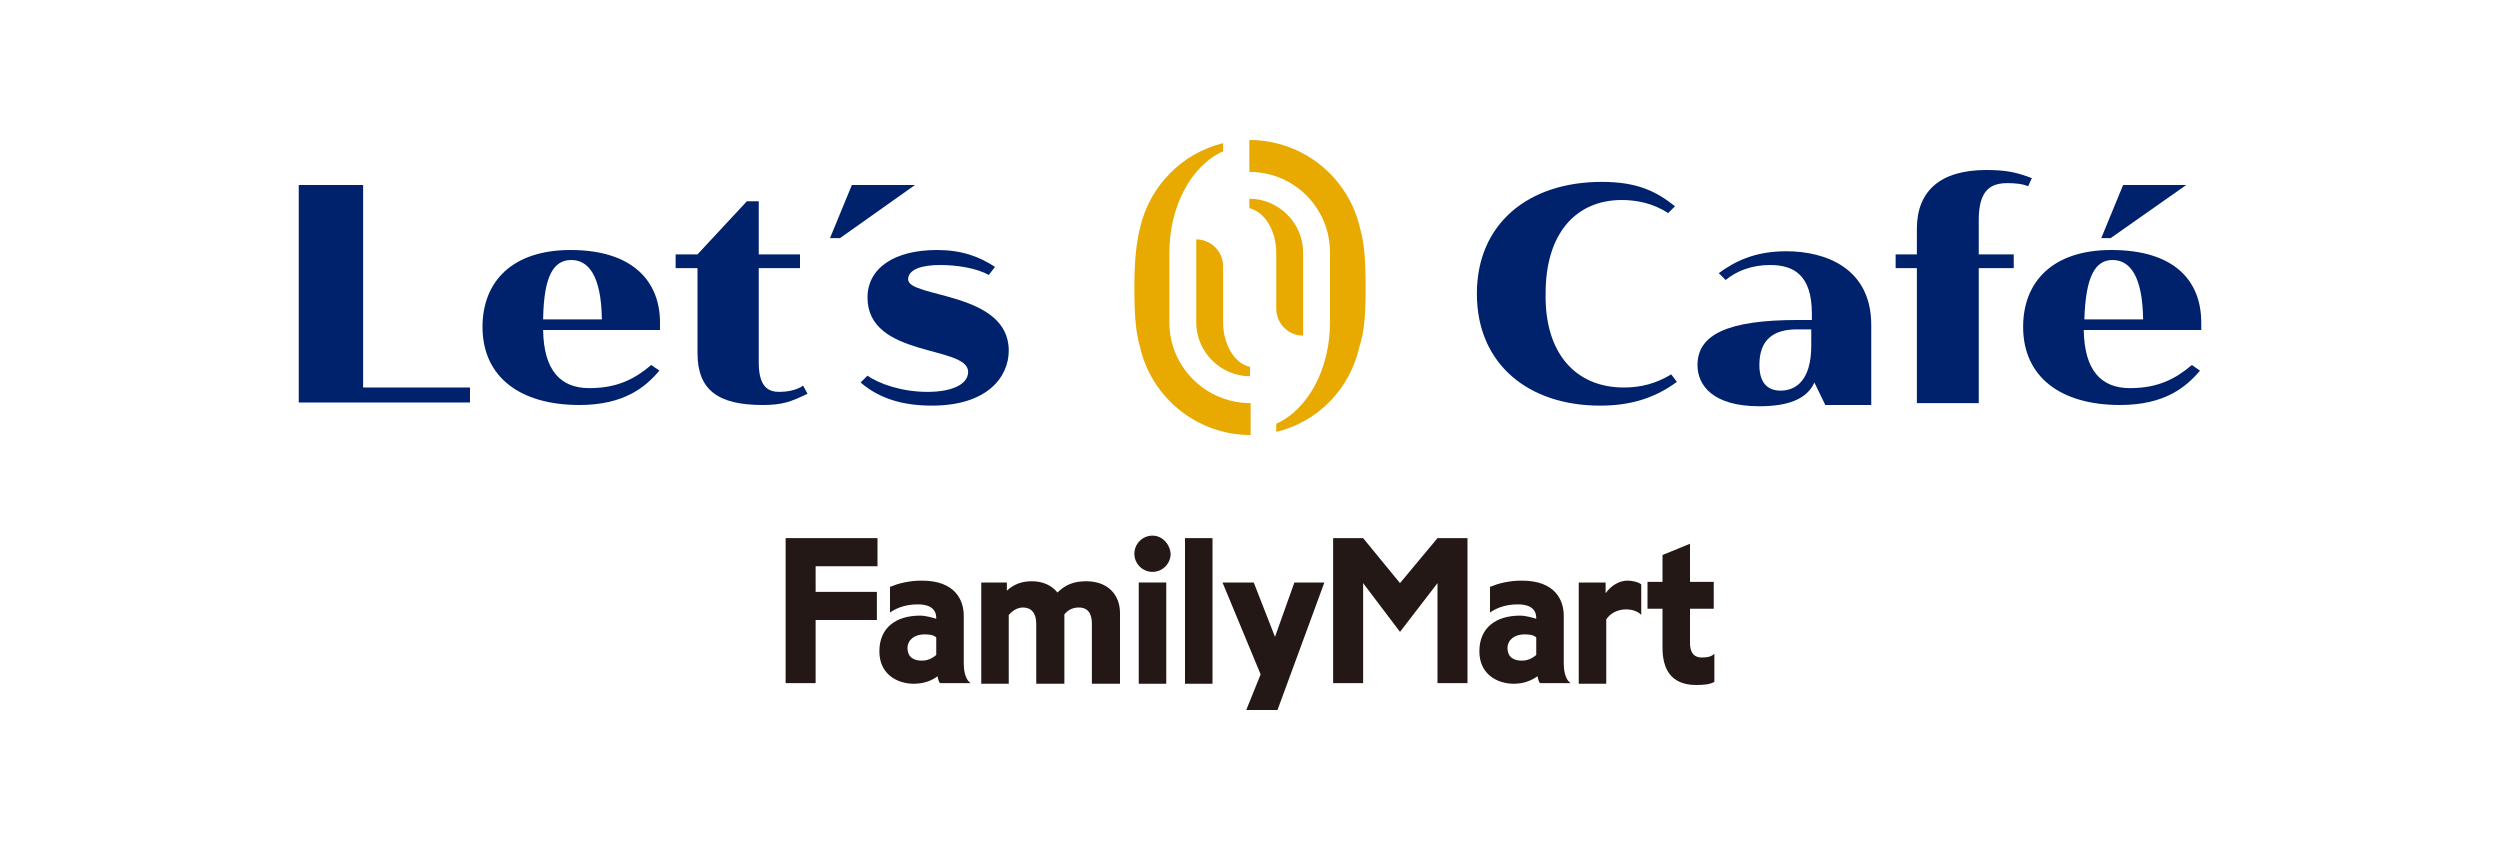 <?xml version="1.0" encoding="utf-8"?>
<!-- Generator: Adobe Illustrator 28.0.0, SVG Export Plug-In . SVG Version: 6.00 Build 0)  -->
<svg version="1.1" id="圖層_1" xmlns="http://www.w3.org/2000/svg" xmlns:xlink="http://www.w3.org/1999/xlink" x="0px" y="0px"
	 viewBox="0 0 400 136" style="enable-background:new 0 0 400 136;" xml:space="preserve">
<style type="text/css">
	.st0{fill:#E8A900;}
	.st1{fill:#00226D;}
	.st2{fill:#231815;}
</style>
<g>
	<g>
		<g>
			<g>
				<g>
					<path class="st0" d="M187.1,51.6V40.4c0-7.4,3.5-13.9,8.6-16.2v-1.3c-6.6,1.6-11.8,6.9-13.3,13.6l0,0c-0.6,2.4-0.9,5.2-0.9,9.5
						s0.2,7.1,0.9,9.5l0,0c1.8,8,9,14.1,17.7,14.1v-5.1C192.9,64.5,187.1,58.7,187.1,51.6"/>
					<path class="st0" d="M218.5,46c0-4.3-0.2-7.1-0.9-9.5l0,0c-1.8-8-9-14.1-17.7-14.1v5.1c7.1,0,12.9,5.7,12.9,12.9v11.2
						c0,7.4-3.5,13.9-8.6,16.2v1.3c6.7-1.6,11.8-6.9,13.3-13.6l0,0C218.3,53.1,218.5,50.3,218.5,46"/>
					<path class="st0" d="M195.7,51.6L195.7,51.6v-9c0-2.3-1.9-4.3-4.3-4.3v4.3v9c0,4.7,3.9,8.6,8.6,8.6v-1.5
						C197.6,58.2,195.7,55.2,195.7,51.6"/>
					<path class="st0" d="M208.5,53.7V40.4c0-4.7-3.9-8.6-8.6-8.6v1.5c2.4,0.6,4.3,3.5,4.3,7.2v9C204.3,51.9,206.2,53.7,208.5,53.7"
						/>
				</g>
				<polygon class="st1" points="47.8,29.6 58.1,29.6 58.1,62 75.2,62 75.2,64.4 47.8,64.4 				"/>
				<path class="st1" d="M105.6,51.6v1.2H86.9c0.1,6.5,2.8,9.3,7.4,9.3c4.5,0,7.3-1.5,9.9-3.7l1.3,0.9c-2.2,2.6-5.6,5.5-12.8,5.5
					c-9.5,0-15.5-4.5-15.5-12.5c0-7.2,4.7-12.3,14.1-12.3C101.2,40,105.6,45,105.6,51.6 M86.9,51.1h9.4c-0.1-7.1-2.2-9.5-4.9-9.5
					C88.6,41.6,87,44.1,86.9,51.1"/>
				<path class="st1" d="M121.4,40.7h6.6v2.2h-6.6V58c0,4,1.6,4.7,3.3,4.7c1,0,2.7-0.2,3.8-1l0.7,1.3c-2.7,1.3-4,1.8-7.2,1.8
					c-7.1,0-10.4-2.4-10.4-8.3V42.9h-3.5v-2.2h3.5l7.9-8.5h1.9v8.5H121.4z"/>
				<polygon class="st1" points="132.8,38.1 136.3,29.6 146.4,29.6 134.4,38.1 				"/>
				<path class="st1" d="M159.2,42.7l-1,1.3c-1.9-1.1-5.1-1.6-7.8-1.6c-2.9,0-5.1,0.7-5.1,2.3c0,3,16.1,1.9,16.1,11.4
					c0,4.1-3.3,8.8-12.3,8.8c-4.6,0-8.4-1.1-11.4-3.7l1.1-1.1c1.8,1.3,5.5,2.6,9.6,2.6c3.9,0,6.5-1.2,6.5-3.2
					c0-4.3-16.1-2.2-16.1-11.9c0-4.7,4.3-7.6,11.1-7.6C153.8,40,156.6,41,159.2,42.7"/>
				<path class="st1" d="M259.8,62c2.7,0,5.1-0.6,7.6-2.1l0.9,1.2c-3.8,2.8-7.8,3.8-12.3,3.8c-11.4,0-19.7-6.6-19.7-17.9
					c0-11.2,8.2-17.9,20-17.9c5.8,0,8.8,1.6,11.7,3.9l-1.1,1.1c-2.4-1.6-5.1-2.1-7.4-2.1c-7.4,0-12.2,5.4-12.2,14.9
					C247.1,56.5,252.1,62,259.8,62"/>
				<path class="st1" d="M292,64.7l-1.7-3.5c-1.2,2.7-4.3,3.8-8.8,3.8c-7.4,0-9.9-3.3-9.9-6.6c0-4.9,4.9-7.2,16-7.2h2.3v-1
					c0-6.2-2.9-7.8-6.7-7.8c-3,0-5.4,1-7.1,2.4l-1.1-1.1c2.6-1.9,5.8-3.5,10.8-3.5c6.3,0,13.6,2.7,13.6,11.8v12.8H292V64.7z
					 M289.8,55.3v-2.6h-2.3c-3.7,0-6,1.6-6,5.7c0,2.6,1.1,4.1,3.4,4.1C287.3,62.5,289.8,60.9,289.8,55.3"/>
				<path class="st1" d="M316.6,35.2v5.5h5.6v2.2h-5.6v21.6h-9.9V42.9h-3.4v-2.2h3.4v-4.1c0-6,3.7-9.4,11.1-9.4
					c3.3,0,4.9,0.4,7.3,1.3l-0.6,1.3c-0.9-0.4-2.2-0.5-3.3-0.5C318.5,29.3,316.6,30.4,316.6,35.2"/>
				<path class="st1" d="M352.2,51.6v1.2h-18.8c0.1,6.5,2.8,9.3,7.4,9.3c4.5,0,7.3-1.5,9.9-3.7l1.3,0.9c-2.2,2.6-5.6,5.5-12.8,5.5
					c-9.5,0-15.5-4.5-15.5-12.5c0-7.2,4.7-12.3,14.1-12.3C348,40,352.2,45,352.2,51.6 M333.5,51.1h9.4c-0.1-7.1-2.2-9.5-4.9-9.5
					C335.3,41.6,333.7,44.1,333.5,51.1 M336.2,38.1l3.5-8.5h10.1l-12.1,8.5H336.2z"/>
			</g>
		</g>
		<g>
			<polygon class="st2" points="125.7,86.1 125.7,109.3 130.5,109.3 130.5,99.2 140.3,99.2 140.3,94.7 130.5,94.7 130.5,90.6 
				140.4,90.6 140.4,86.1 			"/>
			<path class="st2" d="M154.2,106.1c0-1.9,0-5.6,0-7.6c0-2.4-1.3-5.6-6.7-5.6c-2.2,0-3.9,0.5-5.1,1V98c1.3-0.9,2.8-1.3,4.5-1.3
				c1.5,0,2.9,0.5,2.9,2.2V99c-0.7-0.2-1.7-0.5-2.6-0.5c-3.8,0-6.5,1.9-6.5,5.7s3,5.2,5.5,5.2c1.6,0,2.9-0.5,3.8-1.2
				c0.1,0.5,0.2,0.9,0.4,1.1h4.9C154.7,108.9,154.2,107.9,154.2,106.1z M145.2,103.7c0-1.3,1.1-2.2,2.7-2.2c0.9,0,1.5,0.1,1.9,0.5
				c0,1,0,1.9,0,2.8c-0.5,0.4-1.2,0.9-2.3,0.9C146,105.7,145.2,105,145.2,103.7z"/>
			<path class="st2" d="M250.2,106.1c0-1.9,0-5.6,0-7.6c0-2.4-1.3-5.6-6.7-5.6c-2.2,0-3.9,0.5-5.1,1V98c1.3-0.9,2.8-1.3,4.5-1.3
				c1.5,0,2.9,0.5,2.9,2.2V99c-0.7-0.2-1.7-0.5-2.6-0.5c-3.8,0-6.5,1.9-6.5,5.7s3,5.2,5.5,5.2c1.6,0,2.8-0.5,3.8-1.2
				c0.1,0.5,0.2,0.9,0.4,1.1h4.9C250.7,108.9,250.2,107.9,250.2,106.1z M241.2,103.7c0-1.3,1.1-2.2,2.7-2.2c0.9,0,1.5,0.1,1.9,0.5
				c0,1,0,1.9,0,2.8c-0.5,0.4-1.2,0.9-2.3,0.9C242,105.7,241.2,105,241.2,103.7z"/>
			<path class="st2" d="M173.8,93c-1.9,0-3.3,0.5-4.6,1.8c-1-1.2-2.4-1.8-4.1-1.8c-1.5,0-2.8,0.4-4,1.5v-1.3h-4.1v16.2h4.4v-11
				c0.5-0.6,1.3-1.2,2.3-1.2c1.3,0,2.1,0.9,2.1,2.6v9.6h4.5V98.3c0.5-0.6,1.2-1.1,2.3-1.1c1.5,0,2.1,1,2.1,2.6v9.6h4.5V98.1
				C179.2,95.1,177.2,93,173.8,93z"/>
			<rect x="189.6" y="86.1" class="st2" width="4.4" height="23.3"/>
			<polygon class="st2" points="224,93.3 218.1,86.1 213.3,86.1 213.3,109.3 218.1,109.3 218.1,93.3 224,101.1 230,93.3 230,109.3 
				234.8,109.3 234.8,86.1 230,86.1 			"/>
			<rect x="182.2" y="93.2" class="st2" width="4.4" height="16.2"/>
			<path class="st2" d="M184.4,85.7c-1.6,0-2.9,1.3-2.9,2.9c0,1.6,1.3,2.9,2.9,2.9s2.9-1.3,2.9-2.9C187.2,87.1,186,85.7,184.4,85.7z
				"/>
			<path class="st2" d="M256.9,94.9v-1.7h-4.3v16.2h4.4V99.1c0.6-0.9,1.7-1.6,3.2-1.6c1.2,0,2.1,0.5,2.4,0.9v-4.9
				c-0.5-0.4-1.5-0.6-2.2-0.6C259.4,92.9,258,93.4,256.9,94.9z"/>
			<path class="st2" d="M272.3,105.2c-1.5,0-1.9-1.1-1.9-2.3v-5.5h3.8v-4.3h-3.8v-6.1l-4.4,1.8v4.3h-2.4v4.3h2.4v6.2
				c0,3.4,1.3,6,5.4,6c1.2,0,2.2-0.1,2.9-0.5v-4.5C273.9,105,273.3,105.2,272.3,105.2z"/>
			<polygon class="st2" points="199.4,113.6 204.4,113.6 211.9,93.2 207.1,93.2 204,101.9 200.6,93.2 195.6,93.2 201.7,107.9 			"/>
		</g>
	</g>
</g>
</svg>
